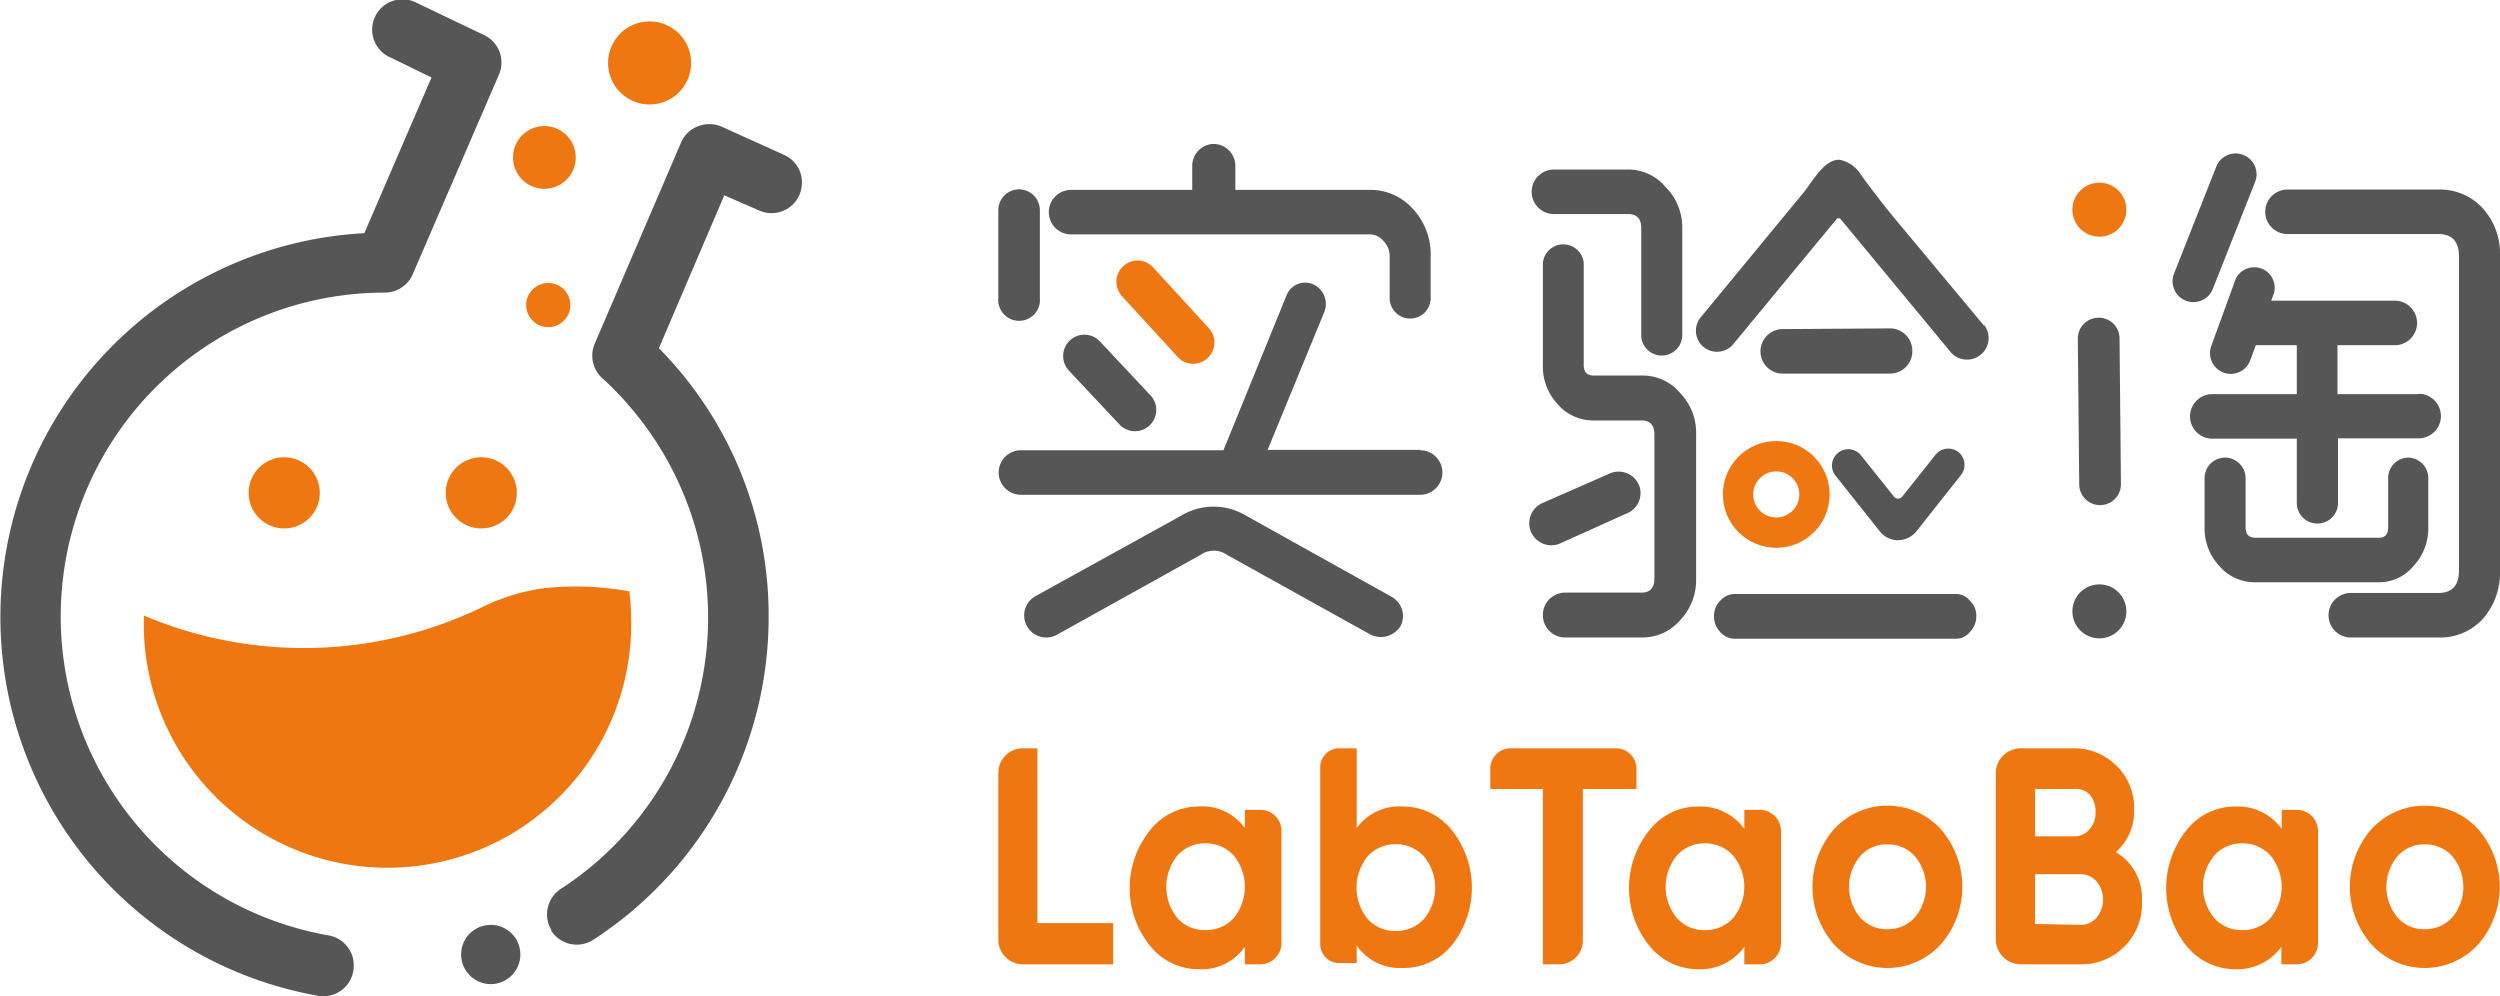 <svg xmlns="http://www.w3.org/2000/svg" viewBox="0 0 142.59 56.83"><defs><style>.cls-1{fill:#565656;}.cls-2{fill:#e71;}.cls-3{fill:none;stroke:#e71;stroke-miterlimit:10;stroke-width:1.73px;}</style></defs><title>实验淘新logo</title><g id="图层_2" data-name="图层 2"><g id="图层_1-2" data-name="图层 1"><path class="cls-1" d="M31.42,53.05a1.73,1.73,0,0,0,2.42.55,21.93,21.93,0,0,0,10-18.4,21.69,21.69,0,0,0-6.26-15.34v0l3.73-8.72s0,0,0,0l2,.87a1.73,1.73,0,0,0,2.42-1.42,1.71,1.71,0,0,0-1-1.75L41.13,7.21a1.78,1.78,0,0,0-1.34,0,1.7,1.7,0,0,0-.95.93L33.93,19.58a1.74,1.74,0,0,0,.43,2,15.61,15.61,0,0,1,1.28,1.29A18.45,18.45,0,0,1,32,50.69a1.74,1.74,0,0,0-.55,2.36Z"/><path class="cls-1" d="M20.17,54.94a1.73,1.73,0,0,1-2,1.86,21.93,21.93,0,0,1,2.61-43.5s0,0,0,0l3.83-8.88s0,0,0,0L22.32,3.3A1.73,1.73,0,1,1,23.78.17L27.61,2a1.73,1.73,0,0,1,.85,2.25L23.52,15.69a1.74,1.74,0,0,1-1.59,1,18.47,18.47,0,0,0-3.2,36.66,1.73,1.73,0,0,1,1.44,1.55Z"/><circle class="cls-1" cx="27.99" cy="54.44" r="1.69"/><circle class="cls-2" cx="16.21" cy="28.11" r="2.03"/><circle class="cls-2" cx="27.45" cy="28.11" r="2.03"/><circle class="cls-2" cx="37.05" cy="3.59" r="2.37"/><circle class="cls-2" cx="31.05" cy="8.98" r="1.79"/><circle class="cls-2" cx="31.27" cy="17.4" r="1.26"/><path class="cls-2" d="M30.86,33.57a11.86,11.86,0,0,0-3.09.93,23.39,23.39,0,0,1-19.56.61s0,0,0,0A13.9,13.9,0,1,0,36,35.38a14.92,14.92,0,0,0-.1-1.65l0,0A16.82,16.82,0,0,0,30.86,33.57Z"/><path class="cls-1" d="M81,25.66H72.3l3.23-7.86a1.23,1.23,0,0,0-.6-1.57l0,0a1.14,1.14,0,0,0-1.54.59l-3.61,8.86H58.23a1.27,1.27,0,1,0,0,2.54H81a1.27,1.27,0,0,0,0-2.54Z"/><path class="cls-1" d="M79.39,34.05,71.05,29.4a3.58,3.58,0,0,0-3.66,0L59.06,34a1.26,1.26,0,1,0,1.23,2.2l8.18-4.55a1.32,1.32,0,0,1,1.52,0l8.08,4.49a1.33,1.33,0,0,0,1.8-.41A1.25,1.25,0,0,0,79.39,34.05Z"/><path class="cls-1" d="M65.62,22.55l-2.88-3.07a1.21,1.21,0,0,0-1.78,0h0a1.22,1.22,0,0,0,0,1.65l2.88,3.07a1.21,1.21,0,0,0,1.79-1.64Z"/><path class="cls-2" d="M64,15.25h0a1.21,1.21,0,0,0,0,1.65l3.17,3.46a1.2,1.2,0,0,0,1.77,0h0a1.21,1.21,0,0,0,0-1.65l-3.17-3.46A1.2,1.2,0,0,0,64,15.25Z"/><path class="cls-1" d="M93.5,27.71A1.26,1.26,0,0,0,91.83,27L88,28.68a1.26,1.26,0,0,0-.71,1.57h0a1.26,1.26,0,0,0,1.66.76l3.84-1.73A1.25,1.25,0,0,0,93.5,27.71Z"/><path class="cls-1" d="M95,10.67a2.77,2.77,0,0,0-2.16-1H88.63a1.27,1.27,0,1,0,0,2.54h4.25c.48,0,.73.27.73.8v6.1a1.17,1.17,0,1,0,2.34,0V13A3.25,3.25,0,0,0,95,10.67Z"/><path class="cls-1" d="M95.83,22.42a2.77,2.77,0,0,0-2.16-1H90.89c-.37,0-.56-.2-.56-.6V15A1.17,1.17,0,0,0,88,15v5.84a3.13,3.13,0,0,0,.85,2.22,2.66,2.66,0,0,0,2,.92h2.78c.48,0,.73.27.73.8V33c0,.53-.25.8-.73.8H89.26A1.27,1.27,0,0,0,88,35.09h0a1.27,1.27,0,0,0,1.27,1.27h4.41a2.83,2.83,0,0,0,2.16-1A3.32,3.32,0,0,0,96.74,33V24.77A3.25,3.25,0,0,0,95.83,22.42Z"/><path class="cls-1" d="M113.14,18.55l-5-6c-.7-.84-1.37-1.72-2-2.58a1.81,1.81,0,0,0-1.25-.86c-.8,0-1.44,1.1-1.93,1.76l-6,7.28a1.21,1.21,0,0,0,.18,1.62h0a1.21,1.21,0,0,0,1.76-.19l5.88-7.12s0,0,.08,0a.12.12,0,0,1,.09,0L111.19,20a1.21,1.21,0,1,0,2-1.44Z"/><path class="cls-1" d="M111.54,33.88a1,1,0,0,1,.82.39,1.16,1.16,0,0,1,.36.88,1.25,1.25,0,0,1-.36.89,1,1,0,0,1-.82.39H98.93a1.09,1.09,0,0,1-.82-.39,1.28,1.28,0,0,1-.35-.89,1.19,1.19,0,0,1,.35-.88,1.09,1.09,0,0,1,.82-.39Z"/><path class="cls-1" d="M101.68,18.77a1.27,1.27,0,1,0,0,2.54h6.12A1.27,1.27,0,0,0,109.07,20h0a1.27,1.27,0,0,0-1.27-1.27Z"/><path class="cls-1" d="M119.72,18.12h0a1.19,1.19,0,0,0-1.21,1.19l.08,8.31a1.19,1.19,0,1,0,2.38,0l-.08-8.31A1.18,1.18,0,0,0,119.72,18.12Z"/><path class="cls-1" d="M58.16,10.8h0A1.19,1.19,0,0,0,56.94,12v5a1.19,1.19,0,1,0,2.37,0V12A1.19,1.19,0,0,0,58.16,10.8Z"/><path class="cls-1" d="M128,8.86a1.18,1.18,0,0,0-1.59.64L124,15.6a1.19,1.19,0,0,0,.6,1.52h0a1.19,1.19,0,0,0,1.61-.64l2.41-6.1A1.18,1.18,0,0,0,128,8.86Z"/><path class="cls-1" d="M137.92,22.48h-4.6V19.69h3.27a1.27,1.27,0,1,0,0-2.54h-7.05l.16-.43a1.17,1.17,0,0,0-2.19-.8l-1.39,3.82a1.18,1.18,0,1,0,2.23.8l.31-.85H131v2.79h-4.82a1.27,1.27,0,0,0,0,2.54H131v3.67a1.17,1.17,0,0,0,1.17,1.17h0a1.17,1.17,0,0,0,1.18-1.17V25h4.6a1.27,1.27,0,1,0,0-2.54Z"/><path class="cls-1" d="M137.38,26.1a1.17,1.17,0,0,0-1.17,1.17v2.8c0,.4-.17.6-.52.6h-7.06c-.37,0-.55-.2-.55-.6v-2.8a1.18,1.18,0,0,0-1.17-1.17h0a1.17,1.17,0,0,0-1.17,1.17v2.8a3.13,3.13,0,0,0,.85,2.22,2.64,2.64,0,0,0,2,.92h7.06a2.55,2.55,0,0,0,2-.92,3.13,3.13,0,0,0,.85-2.22v-2.8A1.17,1.17,0,0,0,137.38,26.1Z"/><path class="cls-1" d="M141.54,11.81a3.31,3.31,0,0,0-2.46-1h-8.61a1.27,1.27,0,0,0,0,2.54h8.61c.78,0,1.17.43,1.17,1.28V32.55c0,.84-.39,1.27-1.17,1.27h-5a1.27,1.27,0,0,0-1.27,1.27h0a1.27,1.27,0,0,0,1.27,1.27h5a3.28,3.28,0,0,0,2.6-1.14,4,4,0,0,0,.91-2.67V14.61A3.84,3.84,0,0,0,141.54,11.81Z"/><circle class="cls-2" cx="119.74" cy="11.96" r="1.54"/><circle class="cls-1" cx="119.74" cy="34.87" r="1.54"/><path class="cls-1" d="M80.61,11.94a3.25,3.25,0,0,0-2.48-1.11H70.46V9.45a1.25,1.25,0,0,0-1.24-1.24h0A1.25,1.25,0,0,0,68,9.45v1.38H61.09a1.27,1.27,0,1,0,0,2.54h17a1,1,0,0,1,.82.38,1.21,1.21,0,0,1,.35.89V17a1.17,1.17,0,0,0,2.34,0V14.64A3.81,3.81,0,0,0,80.61,11.94Z"/><path class="cls-1" d="M111.67,25.76a.94.94,0,0,0-1.27.17l-1.9,2.39a.3.3,0,0,1-.48,0l-1.91-2.39a.93.93,0,0,0-1.45,1.16l2.56,3.22a1.31,1.31,0,0,0,1,.5h0a1.36,1.36,0,0,0,1.08-.5l2.55-3.22A.94.94,0,0,0,111.67,25.76Z"/><circle class="cls-3" cx="101.31" cy="28.2" r="2.18"/><path class="cls-2" d="M59.17,52.65h4.32V55H58.34a1.4,1.4,0,0,1-1.4-1.4V44.08a1.4,1.4,0,0,1,1.4-1.4h.83Z"/><path class="cls-2" d="M71,46.19h.89a1.2,1.2,0,0,1,1.2,1.2v6.37A1.21,1.21,0,0,1,71.86,55H71v-1a3,3,0,0,1-2.63,1.28,3.53,3.53,0,0,1-2.78-1.34,5.25,5.25,0,0,1,0-6.58A3.53,3.53,0,0,1,68.34,46,3,3,0,0,1,71,47.23Zm-3.85,6.17a2.08,2.08,0,0,0,1.6.69,2.12,2.12,0,0,0,1.62-.69,2.83,2.83,0,0,0,0-3.56,2.13,2.13,0,0,0-1.62-.7,2.09,2.09,0,0,0-1.6.7,2.83,2.83,0,0,0,0,3.56Z"/><path class="cls-2" d="M99.49,46.19h.88a1.21,1.21,0,0,1,1.21,1.2v6.37A1.21,1.21,0,0,1,100.37,55h-.88v-1a3.08,3.08,0,0,1-2.64,1.28,3.56,3.56,0,0,1-2.78-1.34,5.25,5.25,0,0,1,0-6.58A3.53,3.53,0,0,1,96.85,46a3.08,3.08,0,0,1,2.64,1.28Zm-3.85,6.17a2.07,2.07,0,0,0,1.6.69,2.1,2.1,0,0,0,1.61-.69,2.8,2.8,0,0,0,0-3.56,2.11,2.11,0,0,0-1.61-.7,2.08,2.08,0,0,0-1.6.7,2.8,2.8,0,0,0,0,3.56Z"/><path class="cls-2" d="M130.14,46.19H131a1.21,1.21,0,0,1,1.21,1.2v6.37A1.21,1.21,0,0,1,131,55h-.88v-1a3.1,3.1,0,0,1-2.64,1.28,3.56,3.56,0,0,1-2.78-1.34,5.28,5.28,0,0,1,0-6.58A3.53,3.53,0,0,1,127.5,46a3.08,3.08,0,0,1,2.64,1.28Zm-3.85,6.17a2.07,2.07,0,0,0,1.6.69,2.1,2.1,0,0,0,1.61-.69,2.8,2.8,0,0,0,0-3.56,2.11,2.11,0,0,0-1.61-.7,2.08,2.08,0,0,0-1.6.7,2.8,2.8,0,0,0,0,3.56Z"/><path class="cls-2" d="M80,46a3.56,3.56,0,0,1,2.8,1.34,5.28,5.28,0,0,1,0,6.58A3.56,3.56,0,0,1,80,55.21a3,3,0,0,1-2.62-1.28v1h-1a1.08,1.08,0,0,1-1.08-1.08V43.76a1.08,1.08,0,0,1,1.08-1.08h1v4.55A3,3,0,0,1,80,46Zm-2,6.41a2.09,2.09,0,0,0,1.61.69,2.12,2.12,0,0,0,1.61-.69,2.8,2.8,0,0,0,0-3.56,2.13,2.13,0,0,0-1.61-.7,2.1,2.1,0,0,0-1.61.7,2.83,2.83,0,0,0,0,3.56Z"/><path class="cls-2" d="M93.34,43.84V45H90.28v8.62A1.35,1.35,0,0,1,88.93,55H88V45H85V43.84a1.16,1.16,0,0,1,1.16-1.16h6A1.17,1.17,0,0,1,93.34,43.84Z"/><path class="cls-2" d="M110.69,53.87a4.12,4.12,0,0,1-6.08,0,5,5,0,0,1,0-6.58,4.12,4.12,0,0,1,6.08,0,5,5,0,0,1,0,6.58Zm-4.6-1.55a2,2,0,0,0,1.56.68,2.06,2.06,0,0,0,1.57-.68,2.72,2.72,0,0,0,0-3.48,2.06,2.06,0,0,0-1.57-.68,2,2,0,0,0-1.56.68,2.72,2.72,0,0,0,0,3.48Z"/><path class="cls-2" d="M120.68,48.6a3.06,3.06,0,0,1,1.49,2.8A3.45,3.45,0,0,1,118.64,55h-3.38a1.43,1.43,0,0,1-1.43-1.42V44.1a1.43,1.43,0,0,1,1.43-1.42h3a3.4,3.4,0,0,1,2.46,1,3.31,3.31,0,0,1,1,2.48A3.08,3.08,0,0,1,120.68,48.6ZM118.3,45h-2.23v2.7h2.23a1.11,1.11,0,0,0,.87-.39,1.38,1.38,0,0,0,.35-1,1.45,1.45,0,0,0-.34-1A1.11,1.11,0,0,0,118.3,45Zm.34,7.75a1.19,1.19,0,0,0,.94-.41,1.63,1.63,0,0,0,0-2.07,1.23,1.23,0,0,0-.94-.41h-2.57V52.7Z"/><path class="cls-2" d="M141.34,53.87a4.12,4.12,0,0,1-6.08,0,5,5,0,0,1,0-6.58,4.12,4.12,0,0,1,6.08,0,5,5,0,0,1,0,6.58Zm-4.6-1.55a2,2,0,0,0,1.56.68,2.06,2.06,0,0,0,1.57-.68,2.72,2.72,0,0,0,0-3.48,2.06,2.06,0,0,0-1.57-.68,2,2,0,0,0-1.56.68,2.72,2.72,0,0,0,0,3.48Z"/></g></g></svg>